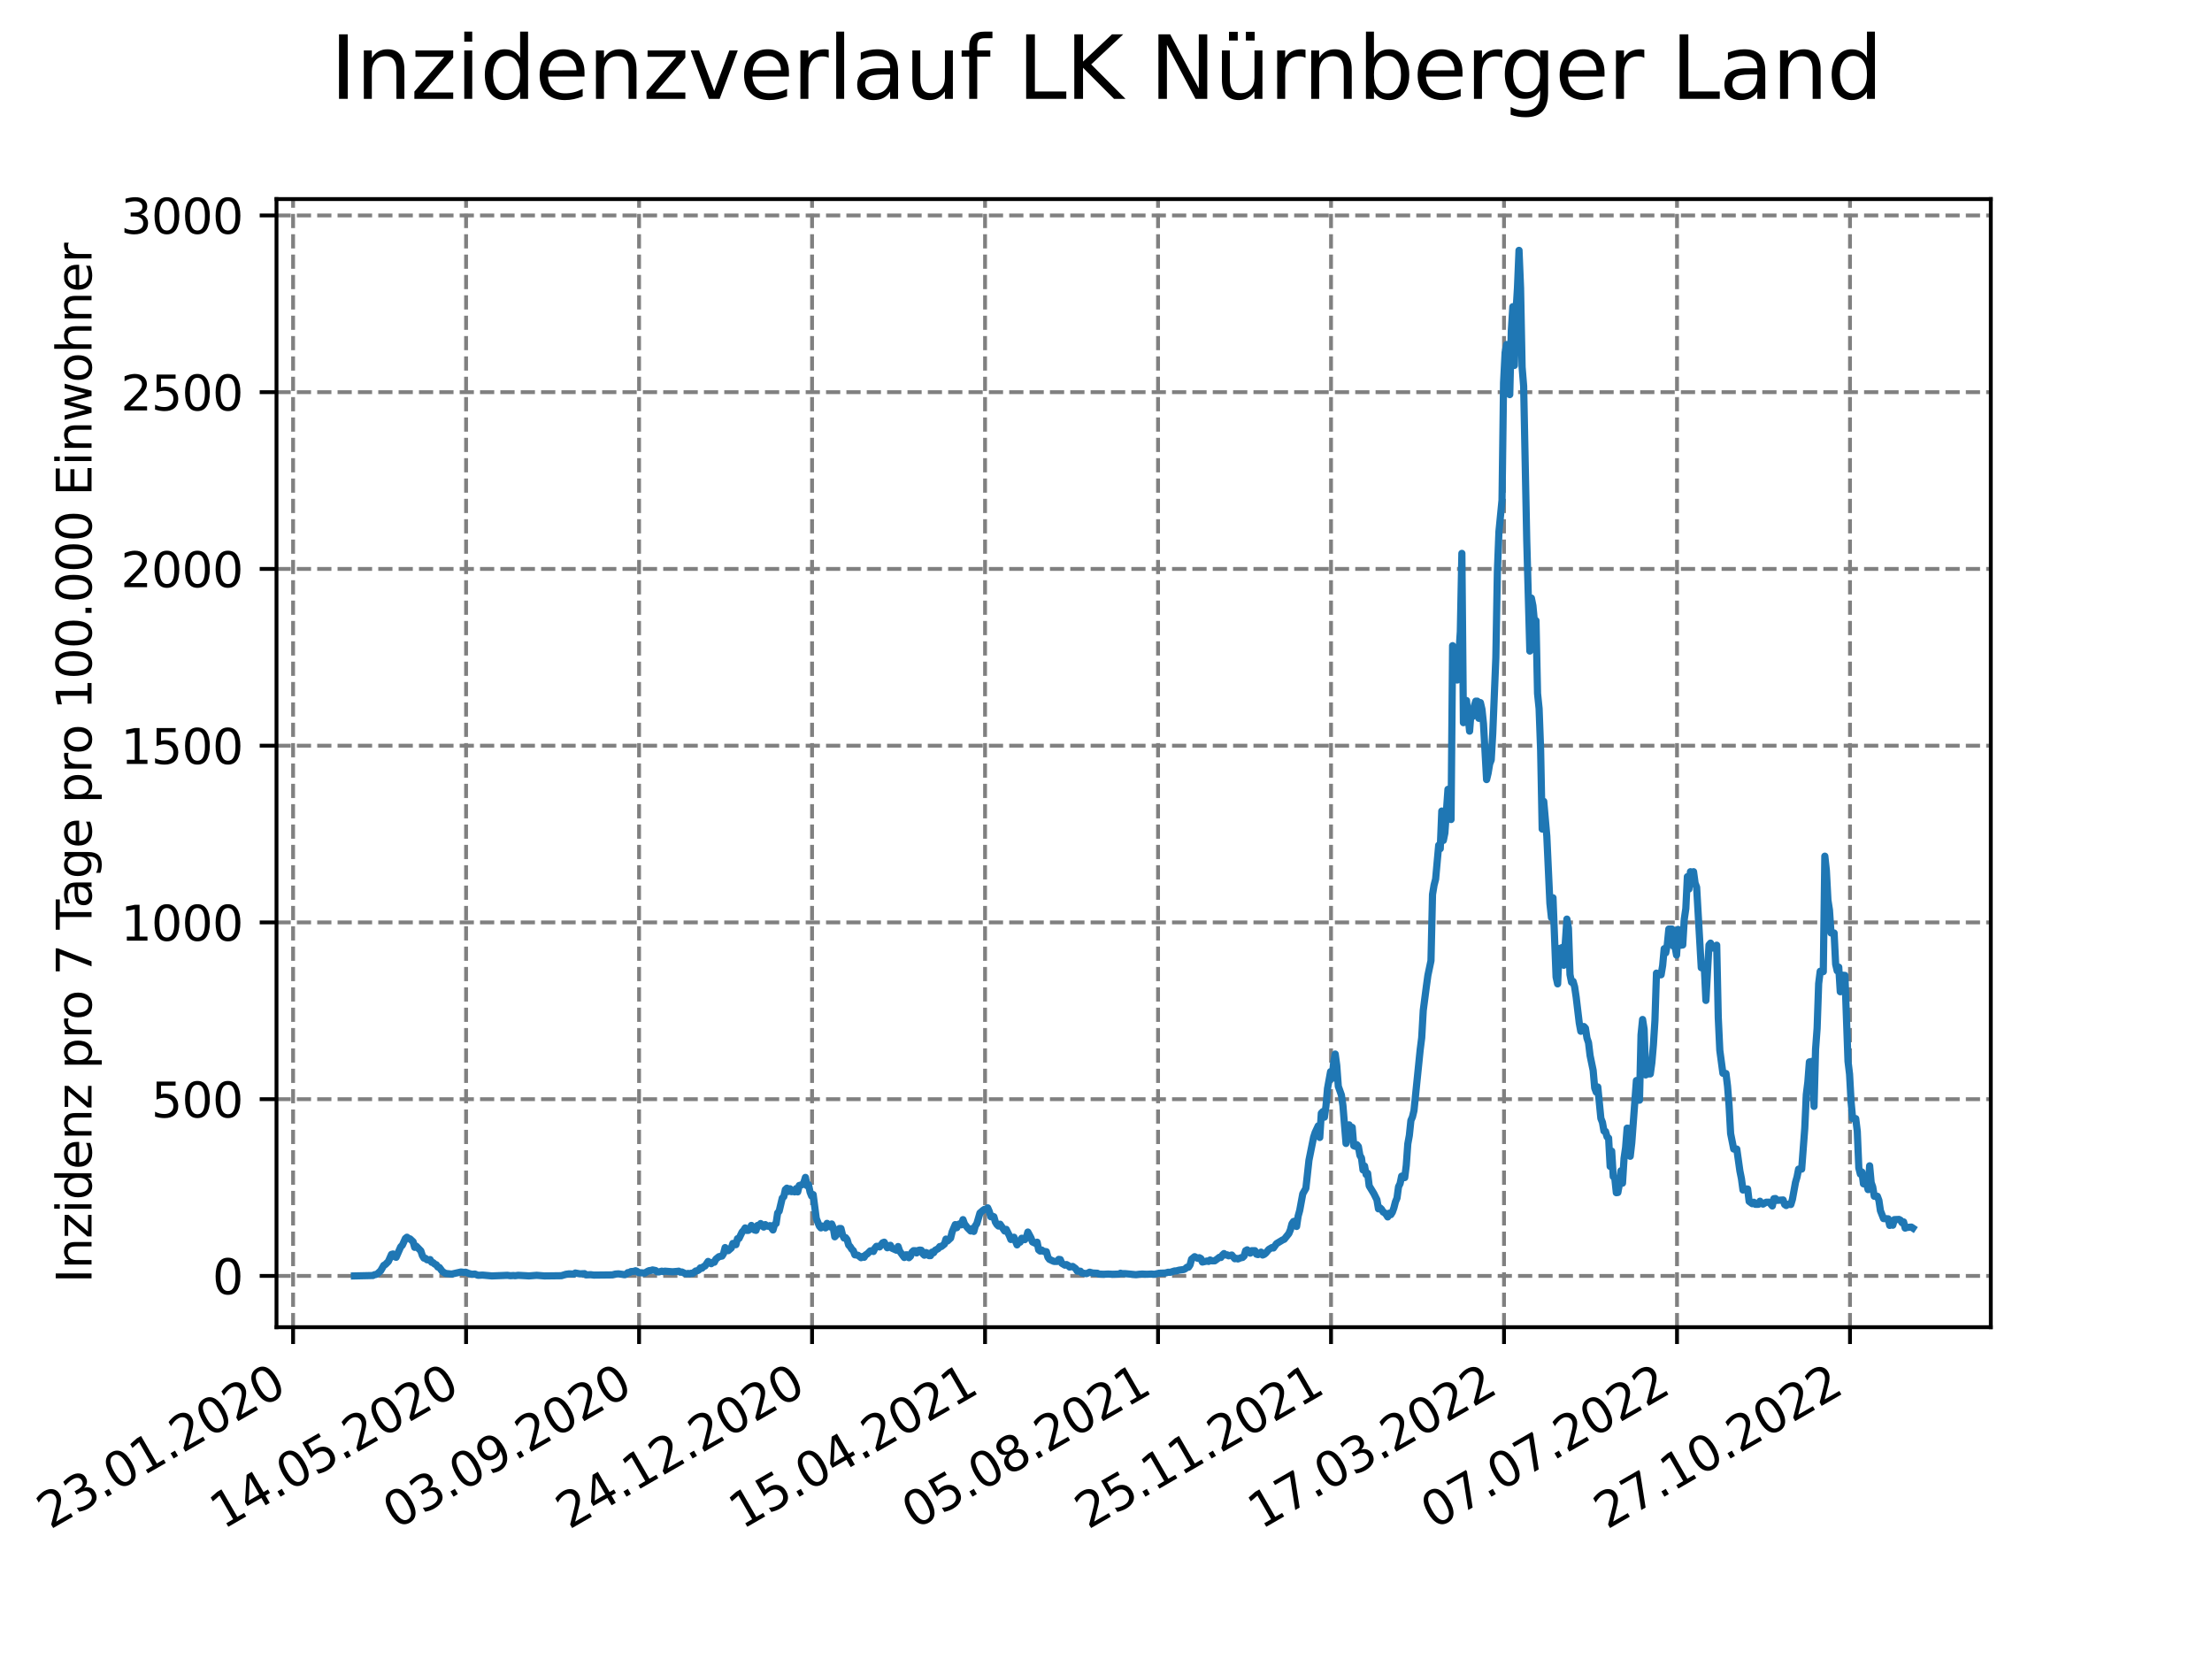 <?xml version="1.0" encoding="utf-8" standalone="no"?>
<!DOCTYPE svg PUBLIC "-//W3C//DTD SVG 1.1//EN"
  "http://www.w3.org/Graphics/SVG/1.1/DTD/svg11.dtd">
<svg xmlns:xlink="http://www.w3.org/1999/xlink" width="460.8pt" height="345.6pt" viewBox="0 0 460.8 345.6" xmlns="http://www.w3.org/2000/svg" version="1.1">
 <defs>
  <style type="text/css">*{stroke-linejoin: round; stroke-linecap: butt}</style>
 </defs>
 <g id="figure_1">
  <g id="patch_1">
   <path d="M 0 345.6 
L 460.8 345.6 
L 460.8 0 
L 0 0 
z
" style="fill: #ffffff"/>
  </g>
  <g id="axes_1">
   <g id="patch_2">
    <path d="M 57.6 276.48 
L 414.72 276.48 
L 414.72 41.472 
L 57.6 41.472 
z
" style="fill: #ffffff"/>
   </g>
   <g id="matplotlib.axis_1">
    <g id="xtick_1">
     <g id="line2d_1">
      <path d="M 61.056 276.48 
L 61.056 41.472 
" clip-path="url(#p84b1d82aca)" style="fill: none; stroke-dasharray: 2.96,1.28; stroke-dashoffset: 0; stroke: #808080; stroke-width: 0.8"/>
     </g>
     <g id="line2d_2">
      <defs>
       <path id="m9a4656da54" d="M 0 0 
L 0 3.5 
" style="stroke: #000000; stroke-width: 0.8"/>
      </defs>
      <g>
       <use xlink:href="#m9a4656da54" x="61.056" y="276.48" style="stroke: #000000; stroke-width: 0.8"/>
      </g>
     </g>
     <g id="text_1">
      <!-- 23.01.2020 -->
      <g transform="translate(10.431 318.689) rotate(-30) scale(0.1 -0.1)">
       <defs>
        <path id="DejaVuSans-32" d="M 1228 531 
L 3431 531 
L 3431 0 
L 469 0 
L 469 531 
Q 828 903 1448 1529 
Q 2069 2156 2228 2338 
Q 2531 2678 2651 2914 
Q 2772 3150 2772 3378 
Q 2772 3750 2511 3984 
Q 2250 4219 1831 4219 
Q 1534 4219 1204 4116 
Q 875 4013 500 3803 
L 500 4441 
Q 881 4594 1212 4672 
Q 1544 4750 1819 4750 
Q 2544 4750 2975 4387 
Q 3406 4025 3406 3419 
Q 3406 3131 3298 2873 
Q 3191 2616 2906 2266 
Q 2828 2175 2409 1742 
Q 1991 1309 1228 531 
z
" transform="scale(0.016)"/>
        <path id="DejaVuSans-33" d="M 2597 2516 
Q 3050 2419 3304 2112 
Q 3559 1806 3559 1356 
Q 3559 666 3084 287 
Q 2609 -91 1734 -91 
Q 1441 -91 1130 -33 
Q 819 25 488 141 
L 488 750 
Q 750 597 1062 519 
Q 1375 441 1716 441 
Q 2309 441 2620 675 
Q 2931 909 2931 1356 
Q 2931 1769 2642 2001 
Q 2353 2234 1838 2234 
L 1294 2234 
L 1294 2753 
L 1863 2753 
Q 2328 2753 2575 2939 
Q 2822 3125 2822 3475 
Q 2822 3834 2567 4026 
Q 2313 4219 1838 4219 
Q 1578 4219 1281 4162 
Q 984 4106 628 3988 
L 628 4550 
Q 988 4650 1302 4700 
Q 1616 4750 1894 4750 
Q 2613 4750 3031 4423 
Q 3450 4097 3450 3541 
Q 3450 3153 3228 2886 
Q 3006 2619 2597 2516 
z
" transform="scale(0.016)"/>
        <path id="DejaVuSans-2e" d="M 684 794 
L 1344 794 
L 1344 0 
L 684 0 
L 684 794 
z
" transform="scale(0.016)"/>
        <path id="DejaVuSans-30" d="M 2034 4250 
Q 1547 4250 1301 3770 
Q 1056 3291 1056 2328 
Q 1056 1369 1301 889 
Q 1547 409 2034 409 
Q 2525 409 2770 889 
Q 3016 1369 3016 2328 
Q 3016 3291 2770 3770 
Q 2525 4250 2034 4250 
z
M 2034 4750 
Q 2819 4750 3233 4129 
Q 3647 3509 3647 2328 
Q 3647 1150 3233 529 
Q 2819 -91 2034 -91 
Q 1250 -91 836 529 
Q 422 1150 422 2328 
Q 422 3509 836 4129 
Q 1250 4750 2034 4750 
z
" transform="scale(0.016)"/>
        <path id="DejaVuSans-31" d="M 794 531 
L 1825 531 
L 1825 4091 
L 703 3866 
L 703 4441 
L 1819 4666 
L 2450 4666 
L 2450 531 
L 3481 531 
L 3481 0 
L 794 0 
L 794 531 
z
" transform="scale(0.016)"/>
       </defs>
       <use xlink:href="#DejaVuSans-32"/>
       <use xlink:href="#DejaVuSans-33" x="63.623"/>
       <use xlink:href="#DejaVuSans-2e" x="127.246"/>
       <use xlink:href="#DejaVuSans-30" x="159.033"/>
       <use xlink:href="#DejaVuSans-31" x="222.656"/>
       <use xlink:href="#DejaVuSans-2e" x="286.279"/>
       <use xlink:href="#DejaVuSans-32" x="318.066"/>
       <use xlink:href="#DejaVuSans-30" x="381.689"/>
       <use xlink:href="#DejaVuSans-32" x="445.312"/>
       <use xlink:href="#DejaVuSans-30" x="508.936"/>
      </g>
     </g>
    </g>
    <g id="xtick_2">
     <g id="line2d_3">
      <path d="M 97.093 276.48 
L 97.093 41.472 
" clip-path="url(#p84b1d82aca)" style="fill: none; stroke-dasharray: 2.96,1.28; stroke-dashoffset: 0; stroke: #808080; stroke-width: 0.8"/>
     </g>
     <g id="line2d_4">
      <g>
       <use xlink:href="#m9a4656da54" x="97.093" y="276.48" style="stroke: #000000; stroke-width: 0.8"/>
      </g>
     </g>
     <g id="text_2">
      <!-- 14.05.2020 -->
      <g transform="translate(46.468 318.689) rotate(-30) scale(0.1 -0.1)">
       <defs>
        <path id="DejaVuSans-34" d="M 2419 4116 
L 825 1625 
L 2419 1625 
L 2419 4116 
z
M 2253 4666 
L 3047 4666 
L 3047 1625 
L 3713 1625 
L 3713 1100 
L 3047 1100 
L 3047 0 
L 2419 0 
L 2419 1100 
L 313 1100 
L 313 1709 
L 2253 4666 
z
" transform="scale(0.016)"/>
        <path id="DejaVuSans-35" d="M 691 4666 
L 3169 4666 
L 3169 4134 
L 1269 4134 
L 1269 2991 
Q 1406 3038 1543 3061 
Q 1681 3084 1819 3084 
Q 2600 3084 3056 2656 
Q 3513 2228 3513 1497 
Q 3513 744 3044 326 
Q 2575 -91 1722 -91 
Q 1428 -91 1123 -41 
Q 819 9 494 109 
L 494 744 
Q 775 591 1075 516 
Q 1375 441 1709 441 
Q 2250 441 2565 725 
Q 2881 1009 2881 1497 
Q 2881 1984 2565 2268 
Q 2250 2553 1709 2553 
Q 1456 2553 1204 2497 
Q 953 2441 691 2322 
L 691 4666 
z
" transform="scale(0.016)"/>
       </defs>
       <use xlink:href="#DejaVuSans-31"/>
       <use xlink:href="#DejaVuSans-34" x="63.623"/>
       <use xlink:href="#DejaVuSans-2e" x="127.246"/>
       <use xlink:href="#DejaVuSans-30" x="159.033"/>
       <use xlink:href="#DejaVuSans-35" x="222.656"/>
       <use xlink:href="#DejaVuSans-2e" x="286.279"/>
       <use xlink:href="#DejaVuSans-32" x="318.066"/>
       <use xlink:href="#DejaVuSans-30" x="381.689"/>
       <use xlink:href="#DejaVuSans-32" x="445.312"/>
       <use xlink:href="#DejaVuSans-30" x="508.936"/>
      </g>
     </g>
    </g>
    <g id="xtick_3">
     <g id="line2d_5">
      <path d="M 133.13 276.48 
L 133.13 41.472 
" clip-path="url(#p84b1d82aca)" style="fill: none; stroke-dasharray: 2.96,1.28; stroke-dashoffset: 0; stroke: #808080; stroke-width: 0.8"/>
     </g>
     <g id="line2d_6">
      <g>
       <use xlink:href="#m9a4656da54" x="133.13" y="276.48" style="stroke: #000000; stroke-width: 0.8"/>
      </g>
     </g>
     <g id="text_3">
      <!-- 03.09.2020 -->
      <g transform="translate(82.505 318.689) rotate(-30) scale(0.1 -0.1)">
       <defs>
        <path id="DejaVuSans-39" d="M 703 97 
L 703 672 
Q 941 559 1184 500 
Q 1428 441 1663 441 
Q 2288 441 2617 861 
Q 2947 1281 2994 2138 
Q 2813 1869 2534 1725 
Q 2256 1581 1919 1581 
Q 1219 1581 811 2004 
Q 403 2428 403 3163 
Q 403 3881 828 4315 
Q 1253 4750 1959 4750 
Q 2769 4750 3195 4129 
Q 3622 3509 3622 2328 
Q 3622 1225 3098 567 
Q 2575 -91 1691 -91 
Q 1453 -91 1209 -44 
Q 966 3 703 97 
z
M 1959 2075 
Q 2384 2075 2632 2365 
Q 2881 2656 2881 3163 
Q 2881 3666 2632 3958 
Q 2384 4250 1959 4250 
Q 1534 4250 1286 3958 
Q 1038 3666 1038 3163 
Q 1038 2656 1286 2365 
Q 1534 2075 1959 2075 
z
" transform="scale(0.016)"/>
       </defs>
       <use xlink:href="#DejaVuSans-30"/>
       <use xlink:href="#DejaVuSans-33" x="63.623"/>
       <use xlink:href="#DejaVuSans-2e" x="127.246"/>
       <use xlink:href="#DejaVuSans-30" x="159.033"/>
       <use xlink:href="#DejaVuSans-39" x="222.656"/>
       <use xlink:href="#DejaVuSans-2e" x="286.279"/>
       <use xlink:href="#DejaVuSans-32" x="318.066"/>
       <use xlink:href="#DejaVuSans-30" x="381.689"/>
       <use xlink:href="#DejaVuSans-32" x="445.312"/>
       <use xlink:href="#DejaVuSans-30" x="508.936"/>
      </g>
     </g>
    </g>
    <g id="xtick_4">
     <g id="line2d_7">
      <path d="M 169.167 276.48 
L 169.167 41.472 
" clip-path="url(#p84b1d82aca)" style="fill: none; stroke-dasharray: 2.96,1.28; stroke-dashoffset: 0; stroke: #808080; stroke-width: 0.8"/>
     </g>
     <g id="line2d_8">
      <g>
       <use xlink:href="#m9a4656da54" x="169.167" y="276.48" style="stroke: #000000; stroke-width: 0.8"/>
      </g>
     </g>
     <g id="text_4">
      <!-- 24.12.2020 -->
      <g transform="translate(118.542 318.689) rotate(-30) scale(0.1 -0.1)">
       <use xlink:href="#DejaVuSans-32"/>
       <use xlink:href="#DejaVuSans-34" x="63.623"/>
       <use xlink:href="#DejaVuSans-2e" x="127.246"/>
       <use xlink:href="#DejaVuSans-31" x="159.033"/>
       <use xlink:href="#DejaVuSans-32" x="222.656"/>
       <use xlink:href="#DejaVuSans-2e" x="286.279"/>
       <use xlink:href="#DejaVuSans-32" x="318.066"/>
       <use xlink:href="#DejaVuSans-30" x="381.689"/>
       <use xlink:href="#DejaVuSans-32" x="445.312"/>
       <use xlink:href="#DejaVuSans-30" x="508.936"/>
      </g>
     </g>
    </g>
    <g id="xtick_5">
     <g id="line2d_9">
      <path d="M 205.204 276.48 
L 205.204 41.472 
" clip-path="url(#p84b1d82aca)" style="fill: none; stroke-dasharray: 2.96,1.28; stroke-dashoffset: 0; stroke: #808080; stroke-width: 0.8"/>
     </g>
     <g id="line2d_10">
      <g>
       <use xlink:href="#m9a4656da54" x="205.204" y="276.48" style="stroke: #000000; stroke-width: 0.8"/>
      </g>
     </g>
     <g id="text_5">
      <!-- 15.04.2021 -->
      <g transform="translate(154.579 318.689) rotate(-30) scale(0.1 -0.1)">
       <use xlink:href="#DejaVuSans-31"/>
       <use xlink:href="#DejaVuSans-35" x="63.623"/>
       <use xlink:href="#DejaVuSans-2e" x="127.246"/>
       <use xlink:href="#DejaVuSans-30" x="159.033"/>
       <use xlink:href="#DejaVuSans-34" x="222.656"/>
       <use xlink:href="#DejaVuSans-2e" x="286.279"/>
       <use xlink:href="#DejaVuSans-32" x="318.066"/>
       <use xlink:href="#DejaVuSans-30" x="381.689"/>
       <use xlink:href="#DejaVuSans-32" x="445.312"/>
       <use xlink:href="#DejaVuSans-31" x="508.936"/>
      </g>
     </g>
    </g>
    <g id="xtick_6">
     <g id="line2d_11">
      <path d="M 241.241 276.48 
L 241.241 41.472 
" clip-path="url(#p84b1d82aca)" style="fill: none; stroke-dasharray: 2.96,1.28; stroke-dashoffset: 0; stroke: #808080; stroke-width: 0.8"/>
     </g>
     <g id="line2d_12">
      <g>
       <use xlink:href="#m9a4656da54" x="241.241" y="276.48" style="stroke: #000000; stroke-width: 0.8"/>
      </g>
     </g>
     <g id="text_6">
      <!-- 05.08.2021 -->
      <g transform="translate(190.616 318.689) rotate(-30) scale(0.1 -0.1)">
       <defs>
        <path id="DejaVuSans-38" d="M 2034 2216 
Q 1584 2216 1326 1975 
Q 1069 1734 1069 1313 
Q 1069 891 1326 650 
Q 1584 409 2034 409 
Q 2484 409 2743 651 
Q 3003 894 3003 1313 
Q 3003 1734 2745 1975 
Q 2488 2216 2034 2216 
z
M 1403 2484 
Q 997 2584 770 2862 
Q 544 3141 544 3541 
Q 544 4100 942 4425 
Q 1341 4750 2034 4750 
Q 2731 4750 3128 4425 
Q 3525 4100 3525 3541 
Q 3525 3141 3298 2862 
Q 3072 2584 2669 2484 
Q 3125 2378 3379 2068 
Q 3634 1759 3634 1313 
Q 3634 634 3220 271 
Q 2806 -91 2034 -91 
Q 1263 -91 848 271 
Q 434 634 434 1313 
Q 434 1759 690 2068 
Q 947 2378 1403 2484 
z
M 1172 3481 
Q 1172 3119 1398 2916 
Q 1625 2713 2034 2713 
Q 2441 2713 2670 2916 
Q 2900 3119 2900 3481 
Q 2900 3844 2670 4047 
Q 2441 4250 2034 4250 
Q 1625 4250 1398 4047 
Q 1172 3844 1172 3481 
z
" transform="scale(0.016)"/>
       </defs>
       <use xlink:href="#DejaVuSans-30"/>
       <use xlink:href="#DejaVuSans-35" x="63.623"/>
       <use xlink:href="#DejaVuSans-2e" x="127.246"/>
       <use xlink:href="#DejaVuSans-30" x="159.033"/>
       <use xlink:href="#DejaVuSans-38" x="222.656"/>
       <use xlink:href="#DejaVuSans-2e" x="286.279"/>
       <use xlink:href="#DejaVuSans-32" x="318.066"/>
       <use xlink:href="#DejaVuSans-30" x="381.689"/>
       <use xlink:href="#DejaVuSans-32" x="445.312"/>
       <use xlink:href="#DejaVuSans-31" x="508.936"/>
      </g>
     </g>
    </g>
    <g id="xtick_7">
     <g id="line2d_13">
      <path d="M 277.278 276.48 
L 277.278 41.472 
" clip-path="url(#p84b1d82aca)" style="fill: none; stroke-dasharray: 2.96,1.28; stroke-dashoffset: 0; stroke: #808080; stroke-width: 0.8"/>
     </g>
     <g id="line2d_14">
      <g>
       <use xlink:href="#m9a4656da54" x="277.278" y="276.48" style="stroke: #000000; stroke-width: 0.8"/>
      </g>
     </g>
     <g id="text_7">
      <!-- 25.11.2021 -->
      <g transform="translate(226.653 318.689) rotate(-30) scale(0.1 -0.1)">
       <use xlink:href="#DejaVuSans-32"/>
       <use xlink:href="#DejaVuSans-35" x="63.623"/>
       <use xlink:href="#DejaVuSans-2e" x="127.246"/>
       <use xlink:href="#DejaVuSans-31" x="159.033"/>
       <use xlink:href="#DejaVuSans-31" x="222.656"/>
       <use xlink:href="#DejaVuSans-2e" x="286.279"/>
       <use xlink:href="#DejaVuSans-32" x="318.066"/>
       <use xlink:href="#DejaVuSans-30" x="381.689"/>
       <use xlink:href="#DejaVuSans-32" x="445.312"/>
       <use xlink:href="#DejaVuSans-31" x="508.936"/>
      </g>
     </g>
    </g>
    <g id="xtick_8">
     <g id="line2d_15">
      <path d="M 313.315 276.48 
L 313.315 41.472 
" clip-path="url(#p84b1d82aca)" style="fill: none; stroke-dasharray: 2.96,1.28; stroke-dashoffset: 0; stroke: #808080; stroke-width: 0.8"/>
     </g>
     <g id="line2d_16">
      <g>
       <use xlink:href="#m9a4656da54" x="313.315" y="276.48" style="stroke: #000000; stroke-width: 0.8"/>
      </g>
     </g>
     <g id="text_8">
      <!-- 17.03.2022 -->
      <g transform="translate(262.69 318.689) rotate(-30) scale(0.1 -0.1)">
       <defs>
        <path id="DejaVuSans-37" d="M 525 4666 
L 3525 4666 
L 3525 4397 
L 1831 0 
L 1172 0 
L 2766 4134 
L 525 4134 
L 525 4666 
z
" transform="scale(0.016)"/>
       </defs>
       <use xlink:href="#DejaVuSans-31"/>
       <use xlink:href="#DejaVuSans-37" x="63.623"/>
       <use xlink:href="#DejaVuSans-2e" x="127.246"/>
       <use xlink:href="#DejaVuSans-30" x="159.033"/>
       <use xlink:href="#DejaVuSans-33" x="222.656"/>
       <use xlink:href="#DejaVuSans-2e" x="286.279"/>
       <use xlink:href="#DejaVuSans-32" x="318.066"/>
       <use xlink:href="#DejaVuSans-30" x="381.689"/>
       <use xlink:href="#DejaVuSans-32" x="445.312"/>
       <use xlink:href="#DejaVuSans-32" x="508.936"/>
      </g>
     </g>
    </g>
    <g id="xtick_9">
     <g id="line2d_17">
      <path d="M 349.352 276.48 
L 349.352 41.472 
" clip-path="url(#p84b1d82aca)" style="fill: none; stroke-dasharray: 2.96,1.28; stroke-dashoffset: 0; stroke: #808080; stroke-width: 0.8"/>
     </g>
     <g id="line2d_18">
      <g>
       <use xlink:href="#m9a4656da54" x="349.352" y="276.48" style="stroke: #000000; stroke-width: 0.8"/>
      </g>
     </g>
     <g id="text_9">
      <!-- 07.07.2022 -->
      <g transform="translate(298.727 318.689) rotate(-30) scale(0.1 -0.1)">
       <use xlink:href="#DejaVuSans-30"/>
       <use xlink:href="#DejaVuSans-37" x="63.623"/>
       <use xlink:href="#DejaVuSans-2e" x="127.246"/>
       <use xlink:href="#DejaVuSans-30" x="159.033"/>
       <use xlink:href="#DejaVuSans-37" x="222.656"/>
       <use xlink:href="#DejaVuSans-2e" x="286.279"/>
       <use xlink:href="#DejaVuSans-32" x="318.066"/>
       <use xlink:href="#DejaVuSans-30" x="381.689"/>
       <use xlink:href="#DejaVuSans-32" x="445.312"/>
       <use xlink:href="#DejaVuSans-32" x="508.936"/>
      </g>
     </g>
    </g>
    <g id="xtick_10">
     <g id="line2d_19">
      <path d="M 385.389 276.48 
L 385.389 41.472 
" clip-path="url(#p84b1d82aca)" style="fill: none; stroke-dasharray: 2.96,1.28; stroke-dashoffset: 0; stroke: #808080; stroke-width: 0.8"/>
     </g>
     <g id="line2d_20">
      <g>
       <use xlink:href="#m9a4656da54" x="385.389" y="276.48" style="stroke: #000000; stroke-width: 0.8"/>
      </g>
     </g>
     <g id="text_10">
      <!-- 27.10.2022 -->
      <g transform="translate(334.764 318.689) rotate(-30) scale(0.1 -0.1)">
       <use xlink:href="#DejaVuSans-32"/>
       <use xlink:href="#DejaVuSans-37" x="63.623"/>
       <use xlink:href="#DejaVuSans-2e" x="127.246"/>
       <use xlink:href="#DejaVuSans-31" x="159.033"/>
       <use xlink:href="#DejaVuSans-30" x="222.656"/>
       <use xlink:href="#DejaVuSans-2e" x="286.279"/>
       <use xlink:href="#DejaVuSans-32" x="318.066"/>
       <use xlink:href="#DejaVuSans-30" x="381.689"/>
       <use xlink:href="#DejaVuSans-32" x="445.312"/>
       <use xlink:href="#DejaVuSans-32" x="508.936"/>
      </g>
     </g>
    </g>
   </g>
   <g id="matplotlib.axis_2">
    <g id="ytick_1">
     <g id="line2d_21">
      <path d="M 57.6 265.798 
L 414.72 265.798 
" clip-path="url(#p84b1d82aca)" style="fill: none; stroke-dasharray: 2.96,1.28; stroke-dashoffset: 0; stroke: #808080; stroke-width: 0.8"/>
     </g>
     <g id="line2d_22">
      <defs>
       <path id="m335a87122b" d="M 0 0 
L -3.5 0 
" style="stroke: #000000; stroke-width: 0.8"/>
      </defs>
      <g>
       <use xlink:href="#m335a87122b" x="57.6" y="265.798" style="stroke: #000000; stroke-width: 0.8"/>
      </g>
     </g>
     <g id="text_11">
      <!-- 0 -->
      <g transform="translate(44.237 269.597) scale(0.1 -0.1)">
       <use xlink:href="#DejaVuSans-30"/>
      </g>
     </g>
    </g>
    <g id="ytick_2">
     <g id="line2d_23">
      <path d="M 57.6 228.978 
L 414.72 228.978 
" clip-path="url(#p84b1d82aca)" style="fill: none; stroke-dasharray: 2.96,1.28; stroke-dashoffset: 0; stroke: #808080; stroke-width: 0.8"/>
     </g>
     <g id="line2d_24">
      <g>
       <use xlink:href="#m335a87122b" x="57.6" y="228.978" style="stroke: #000000; stroke-width: 0.8"/>
      </g>
     </g>
     <g id="text_12">
      <!-- 500 -->
      <g transform="translate(31.512 232.777) scale(0.1 -0.1)">
       <use xlink:href="#DejaVuSans-35"/>
       <use xlink:href="#DejaVuSans-30" x="63.623"/>
       <use xlink:href="#DejaVuSans-30" x="127.246"/>
      </g>
     </g>
    </g>
    <g id="ytick_3">
     <g id="line2d_25">
      <path d="M 57.6 192.158 
L 414.72 192.158 
" clip-path="url(#p84b1d82aca)" style="fill: none; stroke-dasharray: 2.96,1.28; stroke-dashoffset: 0; stroke: #808080; stroke-width: 0.8"/>
     </g>
     <g id="line2d_26">
      <g>
       <use xlink:href="#m335a87122b" x="57.6" y="192.158" style="stroke: #000000; stroke-width: 0.8"/>
      </g>
     </g>
     <g id="text_13">
      <!-- 1000 -->
      <g transform="translate(25.15 195.957) scale(0.1 -0.1)">
       <use xlink:href="#DejaVuSans-31"/>
       <use xlink:href="#DejaVuSans-30" x="63.623"/>
       <use xlink:href="#DejaVuSans-30" x="127.246"/>
       <use xlink:href="#DejaVuSans-30" x="190.869"/>
      </g>
     </g>
    </g>
    <g id="ytick_4">
     <g id="line2d_27">
      <path d="M 57.6 155.338 
L 414.72 155.338 
" clip-path="url(#p84b1d82aca)" style="fill: none; stroke-dasharray: 2.96,1.28; stroke-dashoffset: 0; stroke: #808080; stroke-width: 0.8"/>
     </g>
     <g id="line2d_28">
      <g>
       <use xlink:href="#m335a87122b" x="57.6" y="155.338" style="stroke: #000000; stroke-width: 0.8"/>
      </g>
     </g>
     <g id="text_14">
      <!-- 1500 -->
      <g transform="translate(25.15 159.137) scale(0.1 -0.1)">
       <use xlink:href="#DejaVuSans-31"/>
       <use xlink:href="#DejaVuSans-35" x="63.623"/>
       <use xlink:href="#DejaVuSans-30" x="127.246"/>
       <use xlink:href="#DejaVuSans-30" x="190.869"/>
      </g>
     </g>
    </g>
    <g id="ytick_5">
     <g id="line2d_29">
      <path d="M 57.6 118.518 
L 414.72 118.518 
" clip-path="url(#p84b1d82aca)" style="fill: none; stroke-dasharray: 2.96,1.28; stroke-dashoffset: 0; stroke: #808080; stroke-width: 0.8"/>
     </g>
     <g id="line2d_30">
      <g>
       <use xlink:href="#m335a87122b" x="57.6" y="118.518" style="stroke: #000000; stroke-width: 0.8"/>
      </g>
     </g>
     <g id="text_15">
      <!-- 2000 -->
      <g transform="translate(25.15 122.317) scale(0.1 -0.1)">
       <use xlink:href="#DejaVuSans-32"/>
       <use xlink:href="#DejaVuSans-30" x="63.623"/>
       <use xlink:href="#DejaVuSans-30" x="127.246"/>
       <use xlink:href="#DejaVuSans-30" x="190.869"/>
      </g>
     </g>
    </g>
    <g id="ytick_6">
     <g id="line2d_31">
      <path d="M 57.6 81.698 
L 414.72 81.698 
" clip-path="url(#p84b1d82aca)" style="fill: none; stroke-dasharray: 2.96,1.28; stroke-dashoffset: 0; stroke: #808080; stroke-width: 0.8"/>
     </g>
     <g id="line2d_32">
      <g>
       <use xlink:href="#m335a87122b" x="57.6" y="81.698" style="stroke: #000000; stroke-width: 0.8"/>
      </g>
     </g>
     <g id="text_16">
      <!-- 2500 -->
      <g transform="translate(25.15 85.497) scale(0.1 -0.1)">
       <use xlink:href="#DejaVuSans-32"/>
       <use xlink:href="#DejaVuSans-35" x="63.623"/>
       <use xlink:href="#DejaVuSans-30" x="127.246"/>
       <use xlink:href="#DejaVuSans-30" x="190.869"/>
      </g>
     </g>
    </g>
    <g id="ytick_7">
     <g id="line2d_33">
      <path d="M 57.6 44.878 
L 414.72 44.878 
" clip-path="url(#p84b1d82aca)" style="fill: none; stroke-dasharray: 2.96,1.28; stroke-dashoffset: 0; stroke: #808080; stroke-width: 0.8"/>
     </g>
     <g id="line2d_34">
      <g>
       <use xlink:href="#m335a87122b" x="57.6" y="44.878" style="stroke: #000000; stroke-width: 0.8"/>
      </g>
     </g>
     <g id="text_17">
      <!-- 3000 -->
      <g transform="translate(25.15 48.677) scale(0.1 -0.1)">
       <use xlink:href="#DejaVuSans-33"/>
       <use xlink:href="#DejaVuSans-30" x="63.623"/>
       <use xlink:href="#DejaVuSans-30" x="127.246"/>
       <use xlink:href="#DejaVuSans-30" x="190.869"/>
      </g>
     </g>
    </g>
    <g id="text_18">
     <!-- Inzidenz pro 7 Tage pro 100.000 Einwohner -->
     <g transform="translate(19.07 267.301) rotate(-90) scale(0.1 -0.1)">
      <defs>
       <path id="DejaVuSans-49" d="M 628 4666 
L 1259 4666 
L 1259 0 
L 628 0 
L 628 4666 
z
" transform="scale(0.016)"/>
       <path id="DejaVuSans-6e" d="M 3513 2113 
L 3513 0 
L 2938 0 
L 2938 2094 
Q 2938 2591 2744 2837 
Q 2550 3084 2163 3084 
Q 1697 3084 1428 2787 
Q 1159 2491 1159 1978 
L 1159 0 
L 581 0 
L 581 3500 
L 1159 3500 
L 1159 2956 
Q 1366 3272 1645 3428 
Q 1925 3584 2291 3584 
Q 2894 3584 3203 3211 
Q 3513 2838 3513 2113 
z
" transform="scale(0.016)"/>
       <path id="DejaVuSans-7a" d="M 353 3500 
L 3084 3500 
L 3084 2975 
L 922 459 
L 3084 459 
L 3084 0 
L 275 0 
L 275 525 
L 2438 3041 
L 353 3041 
L 353 3500 
z
" transform="scale(0.016)"/>
       <path id="DejaVuSans-69" d="M 603 3500 
L 1178 3500 
L 1178 0 
L 603 0 
L 603 3500 
z
M 603 4863 
L 1178 4863 
L 1178 4134 
L 603 4134 
L 603 4863 
z
" transform="scale(0.016)"/>
       <path id="DejaVuSans-64" d="M 2906 2969 
L 2906 4863 
L 3481 4863 
L 3481 0 
L 2906 0 
L 2906 525 
Q 2725 213 2448 61 
Q 2172 -91 1784 -91 
Q 1150 -91 751 415 
Q 353 922 353 1747 
Q 353 2572 751 3078 
Q 1150 3584 1784 3584 
Q 2172 3584 2448 3432 
Q 2725 3281 2906 2969 
z
M 947 1747 
Q 947 1113 1208 752 
Q 1469 391 1925 391 
Q 2381 391 2643 752 
Q 2906 1113 2906 1747 
Q 2906 2381 2643 2742 
Q 2381 3103 1925 3103 
Q 1469 3103 1208 2742 
Q 947 2381 947 1747 
z
" transform="scale(0.016)"/>
       <path id="DejaVuSans-65" d="M 3597 1894 
L 3597 1613 
L 953 1613 
Q 991 1019 1311 708 
Q 1631 397 2203 397 
Q 2534 397 2845 478 
Q 3156 559 3463 722 
L 3463 178 
Q 3153 47 2828 -22 
Q 2503 -91 2169 -91 
Q 1331 -91 842 396 
Q 353 884 353 1716 
Q 353 2575 817 3079 
Q 1281 3584 2069 3584 
Q 2775 3584 3186 3129 
Q 3597 2675 3597 1894 
z
M 3022 2063 
Q 3016 2534 2758 2815 
Q 2500 3097 2075 3097 
Q 1594 3097 1305 2825 
Q 1016 2553 972 2059 
L 3022 2063 
z
" transform="scale(0.016)"/>
       <path id="DejaVuSans-20" transform="scale(0.016)"/>
       <path id="DejaVuSans-70" d="M 1159 525 
L 1159 -1331 
L 581 -1331 
L 581 3500 
L 1159 3500 
L 1159 2969 
Q 1341 3281 1617 3432 
Q 1894 3584 2278 3584 
Q 2916 3584 3314 3078 
Q 3713 2572 3713 1747 
Q 3713 922 3314 415 
Q 2916 -91 2278 -91 
Q 1894 -91 1617 61 
Q 1341 213 1159 525 
z
M 3116 1747 
Q 3116 2381 2855 2742 
Q 2594 3103 2138 3103 
Q 1681 3103 1420 2742 
Q 1159 2381 1159 1747 
Q 1159 1113 1420 752 
Q 1681 391 2138 391 
Q 2594 391 2855 752 
Q 3116 1113 3116 1747 
z
" transform="scale(0.016)"/>
       <path id="DejaVuSans-72" d="M 2631 2963 
Q 2534 3019 2420 3045 
Q 2306 3072 2169 3072 
Q 1681 3072 1420 2755 
Q 1159 2438 1159 1844 
L 1159 0 
L 581 0 
L 581 3500 
L 1159 3500 
L 1159 2956 
Q 1341 3275 1631 3429 
Q 1922 3584 2338 3584 
Q 2397 3584 2469 3576 
Q 2541 3569 2628 3553 
L 2631 2963 
z
" transform="scale(0.016)"/>
       <path id="DejaVuSans-6f" d="M 1959 3097 
Q 1497 3097 1228 2736 
Q 959 2375 959 1747 
Q 959 1119 1226 758 
Q 1494 397 1959 397 
Q 2419 397 2687 759 
Q 2956 1122 2956 1747 
Q 2956 2369 2687 2733 
Q 2419 3097 1959 3097 
z
M 1959 3584 
Q 2709 3584 3137 3096 
Q 3566 2609 3566 1747 
Q 3566 888 3137 398 
Q 2709 -91 1959 -91 
Q 1206 -91 779 398 
Q 353 888 353 1747 
Q 353 2609 779 3096 
Q 1206 3584 1959 3584 
z
" transform="scale(0.016)"/>
       <path id="DejaVuSans-54" d="M -19 4666 
L 3928 4666 
L 3928 4134 
L 2272 4134 
L 2272 0 
L 1638 0 
L 1638 4134 
L -19 4134 
L -19 4666 
z
" transform="scale(0.016)"/>
       <path id="DejaVuSans-61" d="M 2194 1759 
Q 1497 1759 1228 1600 
Q 959 1441 959 1056 
Q 959 750 1161 570 
Q 1363 391 1709 391 
Q 2188 391 2477 730 
Q 2766 1069 2766 1631 
L 2766 1759 
L 2194 1759 
z
M 3341 1997 
L 3341 0 
L 2766 0 
L 2766 531 
Q 2569 213 2275 61 
Q 1981 -91 1556 -91 
Q 1019 -91 701 211 
Q 384 513 384 1019 
Q 384 1609 779 1909 
Q 1175 2209 1959 2209 
L 2766 2209 
L 2766 2266 
Q 2766 2663 2505 2880 
Q 2244 3097 1772 3097 
Q 1472 3097 1187 3025 
Q 903 2953 641 2809 
L 641 3341 
Q 956 3463 1253 3523 
Q 1550 3584 1831 3584 
Q 2591 3584 2966 3190 
Q 3341 2797 3341 1997 
z
" transform="scale(0.016)"/>
       <path id="DejaVuSans-67" d="M 2906 1791 
Q 2906 2416 2648 2759 
Q 2391 3103 1925 3103 
Q 1463 3103 1205 2759 
Q 947 2416 947 1791 
Q 947 1169 1205 825 
Q 1463 481 1925 481 
Q 2391 481 2648 825 
Q 2906 1169 2906 1791 
z
M 3481 434 
Q 3481 -459 3084 -895 
Q 2688 -1331 1869 -1331 
Q 1566 -1331 1297 -1286 
Q 1028 -1241 775 -1147 
L 775 -588 
Q 1028 -725 1275 -790 
Q 1522 -856 1778 -856 
Q 2344 -856 2625 -561 
Q 2906 -266 2906 331 
L 2906 616 
Q 2728 306 2450 153 
Q 2172 0 1784 0 
Q 1141 0 747 490 
Q 353 981 353 1791 
Q 353 2603 747 3093 
Q 1141 3584 1784 3584 
Q 2172 3584 2450 3431 
Q 2728 3278 2906 2969 
L 2906 3500 
L 3481 3500 
L 3481 434 
z
" transform="scale(0.016)"/>
       <path id="DejaVuSans-45" d="M 628 4666 
L 3578 4666 
L 3578 4134 
L 1259 4134 
L 1259 2753 
L 3481 2753 
L 3481 2222 
L 1259 2222 
L 1259 531 
L 3634 531 
L 3634 0 
L 628 0 
L 628 4666 
z
" transform="scale(0.016)"/>
       <path id="DejaVuSans-77" d="M 269 3500 
L 844 3500 
L 1563 769 
L 2278 3500 
L 2956 3500 
L 3675 769 
L 4391 3500 
L 4966 3500 
L 4050 0 
L 3372 0 
L 2619 2869 
L 1863 0 
L 1184 0 
L 269 3500 
z
" transform="scale(0.016)"/>
       <path id="DejaVuSans-68" d="M 3513 2113 
L 3513 0 
L 2938 0 
L 2938 2094 
Q 2938 2591 2744 2837 
Q 2550 3084 2163 3084 
Q 1697 3084 1428 2787 
Q 1159 2491 1159 1978 
L 1159 0 
L 581 0 
L 581 4863 
L 1159 4863 
L 1159 2956 
Q 1366 3272 1645 3428 
Q 1925 3584 2291 3584 
Q 2894 3584 3203 3211 
Q 3513 2838 3513 2113 
z
" transform="scale(0.016)"/>
      </defs>
      <use xlink:href="#DejaVuSans-49"/>
      <use xlink:href="#DejaVuSans-6e" x="29.492"/>
      <use xlink:href="#DejaVuSans-7a" x="92.871"/>
      <use xlink:href="#DejaVuSans-69" x="145.361"/>
      <use xlink:href="#DejaVuSans-64" x="173.145"/>
      <use xlink:href="#DejaVuSans-65" x="236.621"/>
      <use xlink:href="#DejaVuSans-6e" x="298.145"/>
      <use xlink:href="#DejaVuSans-7a" x="361.523"/>
      <use xlink:href="#DejaVuSans-20" x="414.014"/>
      <use xlink:href="#DejaVuSans-70" x="445.801"/>
      <use xlink:href="#DejaVuSans-72" x="509.277"/>
      <use xlink:href="#DejaVuSans-6f" x="548.141"/>
      <use xlink:href="#DejaVuSans-20" x="609.322"/>
      <use xlink:href="#DejaVuSans-37" x="641.109"/>
      <use xlink:href="#DejaVuSans-20" x="704.732"/>
      <use xlink:href="#DejaVuSans-54" x="736.52"/>
      <use xlink:href="#DejaVuSans-61" x="781.104"/>
      <use xlink:href="#DejaVuSans-67" x="842.383"/>
      <use xlink:href="#DejaVuSans-65" x="905.859"/>
      <use xlink:href="#DejaVuSans-20" x="967.383"/>
      <use xlink:href="#DejaVuSans-70" x="999.17"/>
      <use xlink:href="#DejaVuSans-72" x="1062.646"/>
      <use xlink:href="#DejaVuSans-6f" x="1101.51"/>
      <use xlink:href="#DejaVuSans-20" x="1162.691"/>
      <use xlink:href="#DejaVuSans-31" x="1194.479"/>
      <use xlink:href="#DejaVuSans-30" x="1258.102"/>
      <use xlink:href="#DejaVuSans-30" x="1321.725"/>
      <use xlink:href="#DejaVuSans-2e" x="1385.348"/>
      <use xlink:href="#DejaVuSans-30" x="1417.135"/>
      <use xlink:href="#DejaVuSans-30" x="1480.758"/>
      <use xlink:href="#DejaVuSans-30" x="1544.381"/>
      <use xlink:href="#DejaVuSans-20" x="1608.004"/>
      <use xlink:href="#DejaVuSans-45" x="1639.791"/>
      <use xlink:href="#DejaVuSans-69" x="1702.975"/>
      <use xlink:href="#DejaVuSans-6e" x="1730.758"/>
      <use xlink:href="#DejaVuSans-77" x="1794.137"/>
      <use xlink:href="#DejaVuSans-6f" x="1875.924"/>
      <use xlink:href="#DejaVuSans-68" x="1937.105"/>
      <use xlink:href="#DejaVuSans-6e" x="2000.484"/>
      <use xlink:href="#DejaVuSans-65" x="2063.863"/>
      <use xlink:href="#DejaVuSans-72" x="2125.387"/>
     </g>
    </g>
   </g>
   <g id="line2d_35">
    <path d="M 73.833 265.798 
L 77.694 265.712 
L 78.016 265.539 
L 78.337 265.496 
L 78.659 265.324 
L 79.303 264.72 
L 79.946 263.599 
L 80.268 263.426 
L 80.911 262.78 
L 81.555 261.314 
L 81.877 261.227 
L 82.198 261.788 
L 82.52 261.917 
L 83.485 259.718 
L 83.807 259.417 
L 84.451 257.994 
L 84.773 257.735 
L 85.094 257.994 
L 85.416 258.08 
L 86.06 258.684 
L 86.381 259.848 
L 86.703 259.589 
L 87.668 260.581 
L 87.99 261.572 
L 88.312 262.09 
L 88.634 262.133 
L 88.955 262.435 
L 89.277 262.478 
L 89.599 262.392 
L 89.921 262.952 
L 90.242 263.038 
L 90.564 263.34 
L 90.886 263.47 
L 91.208 263.944 
L 91.529 264.03 
L 92.173 264.892 
L 92.816 265.28 
L 94.104 265.41 
L 96.034 264.979 
L 96.678 265.065 
L 96.999 265.022 
L 97.643 265.28 
L 98.286 265.453 
L 98.93 265.41 
L 99.573 265.668 
L 100.539 265.625 
L 102.469 265.798 
L 104.722 265.712 
L 105.687 265.668 
L 106.33 265.755 
L 106.974 265.712 
L 107.296 265.755 
L 107.939 265.668 
L 109.548 265.755 
L 110.191 265.798 
L 111.8 265.668 
L 113.409 265.798 
L 116.948 265.755 
L 117.914 265.453 
L 118.557 265.367 
L 119.522 265.41 
L 119.844 265.194 
L 120.809 265.367 
L 121.775 265.324 
L 122.097 265.582 
L 123.062 265.539 
L 123.705 265.625 
L 127.566 265.582 
L 128.21 265.41 
L 128.853 265.367 
L 130.141 265.539 
L 130.462 265.41 
L 130.784 265.108 
L 131.106 265.108 
L 131.428 264.892 
L 132.071 264.849 
L 132.393 264.72 
L 132.715 264.849 
L 133.036 265.108 
L 134.323 265.194 
L 134.967 264.806 
L 135.289 264.677 
L 135.61 264.677 
L 135.932 264.547 
L 136.576 264.677 
L 136.897 264.935 
L 137.219 264.979 
L 137.863 264.806 
L 138.184 264.892 
L 138.506 264.806 
L 140.115 264.935 
L 141.08 264.849 
L 141.402 264.806 
L 141.724 265.022 
L 142.046 264.979 
L 142.689 265.28 
L 143.011 265.367 
L 143.333 265.28 
L 143.654 265.367 
L 143.976 265.237 
L 144.298 265.28 
L 144.941 264.763 
L 145.263 264.72 
L 145.585 264.547 
L 145.907 264.116 
L 146.228 264.202 
L 146.55 263.858 
L 146.872 263.728 
L 147.515 262.78 
L 148.159 263.254 
L 148.481 262.952 
L 148.803 262.952 
L 149.124 262.305 
L 149.768 261.788 
L 150.411 261.659 
L 150.733 261.141 
L 151.055 259.891 
L 151.698 260.538 
L 152.342 259.977 
L 152.664 259.028 
L 153.307 259.287 
L 153.629 258.037 
L 153.951 257.994 
L 154.594 256.657 
L 154.916 256.312 
L 155.238 255.795 
L 155.559 256.312 
L 155.881 256.312 
L 156.203 256.097 
L 156.525 255.277 
L 157.168 256.226 
L 157.49 256.312 
L 157.812 255.277 
L 158.134 255.407 
L 158.455 254.889 
L 159.099 255.622 
L 159.421 255.105 
L 159.742 255.407 
L 160.064 255.45 
L 160.386 255.32 
L 161.029 256.226 
L 161.351 255.105 
L 161.673 254.889 
L 161.995 252.69 
L 162.316 252.302 
L 162.96 249.586 
L 163.282 249.284 
L 163.603 247.818 
L 163.925 247.516 
L 164.247 248.206 
L 164.569 247.646 
L 164.89 248.249 
L 165.212 248.163 
L 165.534 248.292 
L 165.856 247.603 
L 166.177 248.292 
L 166.499 246.956 
L 167.143 246.783 
L 167.465 246.309 
L 167.786 245.274 
L 168.108 246.999 
L 168.43 246.783 
L 168.752 248.336 
L 169.073 249.155 
L 169.395 248.853 
L 170.039 253.811 
L 170.682 255.407 
L 171.004 255.795 
L 171.326 255.407 
L 171.969 255.795 
L 172.291 254.846 
L 172.613 255.364 
L 172.934 255.579 
L 173.256 254.976 
L 173.578 255.752 
L 173.9 257.649 
L 174.221 257.304 
L 174.865 255.924 
L 175.187 255.924 
L 175.508 257.218 
L 175.83 257.907 
L 176.152 257.821 
L 176.474 258.252 
L 176.796 259.373 
L 177.117 259.718 
L 177.439 260.236 
L 177.761 260.538 
L 178.083 261.4 
L 178.726 261.486 
L 179.37 262.004 
L 179.691 261.745 
L 180.013 261.917 
L 180.335 261.4 
L 180.657 261.227 
L 181.3 260.581 
L 181.622 260.538 
L 181.944 260.71 
L 182.265 260.02 
L 182.587 259.632 
L 182.909 259.632 
L 183.231 259.761 
L 183.874 258.899 
L 184.196 258.77 
L 184.839 259.934 
L 185.483 259.417 
L 185.805 260.02 
L 186.77 260.451 
L 187.092 259.675 
L 187.414 260.624 
L 188.057 261.529 
L 188.379 261.96 
L 188.701 261.4 
L 189.022 261.4 
L 189.344 262.004 
L 189.666 261.702 
L 189.988 260.839 
L 190.309 260.538 
L 190.631 260.538 
L 190.953 261.012 
L 191.275 260.494 
L 191.596 260.408 
L 191.918 260.451 
L 192.24 261.184 
L 192.562 261.486 
L 192.883 260.926 
L 193.205 261.055 
L 193.527 261.572 
L 193.849 261.572 
L 194.17 260.839 
L 194.492 260.969 
L 194.814 260.451 
L 195.458 260.106 
L 195.779 259.675 
L 196.101 259.675 
L 196.745 259.158 
L 197.066 258.123 
L 197.388 258.511 
L 198.032 257.907 
L 198.353 256.614 
L 198.997 255.105 
L 199.319 255.752 
L 199.64 255.062 
L 199.962 254.932 
L 200.284 255.148 
L 200.606 254.07 
L 200.927 254.976 
L 201.571 255.795 
L 202.214 256.441 
L 202.536 255.924 
L 202.858 256.528 
L 203.18 255.364 
L 203.501 254.889 
L 204.145 252.69 
L 204.789 252.13 
L 205.11 251.914 
L 205.432 251.914 
L 205.754 251.612 
L 206.076 252.345 
L 206.397 253.466 
L 206.719 253.337 
L 207.041 253.466 
L 207.363 254.587 
L 207.684 255.105 
L 208.006 255.407 
L 208.328 255.019 
L 209.293 256.441 
L 209.615 256.097 
L 210.258 257.39 
L 210.58 258.209 
L 211.224 257.735 
L 211.867 259.33 
L 212.189 258.856 
L 212.511 258.77 
L 212.832 257.951 
L 213.154 257.994 
L 213.476 258.252 
L 213.798 257.821 
L 214.12 256.657 
L 214.763 257.864 
L 215.085 258.727 
L 215.728 259.028 
L 216.05 258.77 
L 216.372 260.365 
L 216.694 260.624 
L 217.015 260.408 
L 217.337 260.667 
L 217.981 260.753 
L 218.302 261.917 
L 218.624 262.348 
L 219.268 262.65 
L 219.589 262.78 
L 220.233 262.78 
L 220.555 262.348 
L 220.876 262.392 
L 221.198 263.168 
L 221.842 263.556 
L 222.163 263.426 
L 222.485 263.599 
L 222.807 263.944 
L 223.451 263.814 
L 224.094 264.289 
L 224.416 264.806 
L 225.059 264.806 
L 225.381 265.194 
L 226.346 265.324 
L 226.99 265.022 
L 227.633 265.194 
L 228.599 265.237 
L 228.92 265.41 
L 229.886 265.453 
L 230.851 265.41 
L 231.816 265.453 
L 233.103 265.41 
L 233.425 265.237 
L 233.747 265.324 
L 234.39 265.324 
L 236.643 265.539 
L 237.286 265.453 
L 237.93 265.41 
L 238.895 265.453 
L 239.86 265.41 
L 240.504 265.453 
L 241.469 265.237 
L 242.756 265.194 
L 243.4 265.022 
L 243.721 265.065 
L 244.687 264.763 
L 245.008 264.763 
L 245.652 264.591 
L 246.617 264.461 
L 246.939 264.289 
L 247.261 263.987 
L 247.582 263.987 
L 247.904 263.513 
L 248.226 262.305 
L 248.869 261.788 
L 249.513 262.133 
L 249.835 262.004 
L 250.157 262.176 
L 250.478 262.909 
L 251.444 262.693 
L 251.765 262.78 
L 252.087 262.478 
L 252.409 262.65 
L 253.052 262.65 
L 253.696 262.176 
L 254.018 261.917 
L 254.339 261.96 
L 254.661 261.443 
L 254.983 261.141 
L 255.305 261.443 
L 255.626 261.4 
L 255.948 261.615 
L 256.592 261.443 
L 257.235 262.219 
L 257.557 262.133 
L 257.879 262.262 
L 258.522 262.004 
L 258.844 261.96 
L 259.166 261.659 
L 259.488 260.538 
L 259.809 260.365 
L 260.453 261.055 
L 260.775 260.538 
L 261.418 260.538 
L 261.74 261.271 
L 262.062 261.357 
L 262.705 260.839 
L 263.027 261.443 
L 263.349 261.314 
L 263.67 261.055 
L 264.314 260.279 
L 264.957 259.891 
L 265.279 259.977 
L 265.923 259.072 
L 267.21 258.295 
L 267.531 258.166 
L 268.497 256.959 
L 268.819 256.183 
L 269.14 254.932 
L 269.462 254.458 
L 269.784 254.372 
L 270.106 255.493 
L 270.427 253.337 
L 270.749 252.173 
L 271.393 248.68 
L 272.036 247.559 
L 272.68 241.696 
L 273.645 236.91 
L 273.967 235.918 
L 274.61 234.538 
L 274.932 236.953 
L 275.254 231.908 
L 275.575 231.563 
L 275.897 232.727 
L 276.219 230.442 
L 276.541 226.777 
L 277.184 223.242 
L 277.506 224.664 
L 277.828 221.301 
L 278.15 219.577 
L 278.471 221.948 
L 278.793 226.303 
L 279.437 228.114 
L 279.758 230.313 
L 280.402 238.203 
L 281.045 234.323 
L 281.367 235.789 
L 281.689 234.84 
L 282.011 238.677 
L 282.332 238.807 
L 282.654 238.462 
L 282.976 238.85 
L 283.298 240.704 
L 283.619 241.221 
L 283.941 243.722 
L 284.263 242.903 
L 284.585 244.671 
L 284.906 244.412 
L 285.228 247.042 
L 286.193 248.637 
L 286.837 249.931 
L 287.159 251.828 
L 287.481 251.612 
L 287.802 251.914 
L 288.124 252.475 
L 288.446 252.647 
L 288.768 252.992 
L 289.089 253.51 
L 289.411 252.733 
L 289.733 253.035 
L 290.055 252.518 
L 290.376 251.612 
L 290.698 250.362 
L 291.02 249.586 
L 291.342 247.214 
L 291.663 246.568 
L 291.985 245.016 
L 292.307 244.929 
L 292.629 245.317 
L 292.95 242.773 
L 293.272 238.289 
L 293.594 236.522 
L 293.916 233.417 
L 294.237 232.684 
L 294.559 231.348 
L 295.846 218.714 
L 296.168 216.17 
L 296.49 210.479 
L 297.133 205.521 
L 297.455 203.192 
L 298.099 200.131 
L 298.42 186.334 
L 298.742 184.393 
L 299.064 183.143 
L 299.707 176.072 
L 300.029 176.805 
L 300.351 168.958 
L 300.673 175.08 
L 300.994 173.528 
L 301.638 164.43 
L 301.96 169.346 
L 302.281 170.725 
L 302.603 134.507 
L 302.925 136.879 
L 303.247 141.492 
L 303.568 141.665 
L 304.212 131.575 
L 304.534 115.277 
L 304.855 150.547 
L 305.177 145.89 
L 305.499 145.933 
L 306.143 152.314 
L 306.464 148.132 
L 306.786 149.253 
L 307.108 147.097 
L 307.43 146.063 
L 307.751 146.063 
L 308.073 149.641 
L 308.395 146.364 
L 308.717 147.744 
L 309.038 150.762 
L 309.682 162.404 
L 310.004 161.067 
L 310.325 159.127 
L 310.647 158.308 
L 310.969 152.746 
L 311.612 137.008 
L 311.934 118.942 
L 312.256 110.75 
L 312.899 104.196 
L 313.221 79.706 
L 313.543 73.411 
L 313.865 71.772 
L 314.186 80.87 
L 314.508 82.207 
L 314.83 68.97 
L 315.152 63.882 
L 315.474 76.127 
L 315.795 65.262 
L 316.117 59.958 
L 316.439 52.154 
L 316.761 60.001 
L 317.082 76.472 
L 317.404 80.439 
L 318.048 112.518 
L 318.691 135.628 
L 319.013 124.59 
L 319.335 126.186 
L 319.656 129.592 
L 319.978 129.29 
L 320.3 144.467 
L 320.622 147.615 
L 320.943 156.281 
L 321.265 172.709 
L 321.587 166.931 
L 322.23 174.175 
L 322.874 188.188 
L 323.196 191.163 
L 323.517 187.023 
L 324.161 203.537 
L 324.483 204.96 
L 324.805 197.587 
L 325.126 197.544 
L 325.448 197.371 
L 325.77 201.08 
L 326.413 191.464 
L 326.735 193.362 
L 327.057 203.02 
L 327.379 204.615 
L 327.7 204.443 
L 328.022 205.564 
L 328.344 207.72 
L 328.987 213.109 
L 329.309 214.834 
L 329.631 213.885 
L 329.953 213.842 
L 330.274 214.187 
L 330.596 216.257 
L 330.918 217.205 
L 331.24 219.878 
L 331.883 222.983 
L 332.205 226.648 
L 332.527 227.51 
L 332.848 226.432 
L 333.492 232.986 
L 333.814 233.805 
L 334.136 235.616 
L 334.457 235.702 
L 334.779 236.823 
L 335.101 237.082 
L 335.423 242.989 
L 335.744 239.798 
L 336.066 245.102 
L 336.388 245.404 
L 336.71 248.465 
L 337.031 248.422 
L 337.353 246.654 
L 337.675 243.894 
L 337.997 246.482 
L 338.318 241.307 
L 338.64 239.065 
L 338.962 235.012 
L 339.284 235.056 
L 339.605 240.876 
L 339.927 238.074 
L 340.892 225.096 
L 341.214 229.192 
L 341.536 229.192 
L 341.858 215.567 
L 342.179 212.376 
L 342.501 214.403 
L 342.823 223.931 
L 343.145 223.716 
L 343.788 223.716 
L 344.11 221.388 
L 344.432 217.679 
L 344.754 212.592 
L 345.075 202.718 
L 345.397 203.106 
L 346.041 203.063 
L 346.362 201.123 
L 346.684 197.63 
L 347.006 198.493 
L 347.328 196.768 
L 347.649 193.534 
L 348.293 193.534 
L 348.615 197.113 
L 348.936 197.156 
L 349.258 198.967 
L 349.58 193.62 
L 349.902 196.94 
L 350.545 196.854 
L 350.867 191.464 
L 351.189 189.266 
L 351.51 182.626 
L 351.832 185.213 
L 352.154 181.591 
L 352.476 181.72 
L 352.798 181.591 
L 353.119 183.962 
L 353.441 184.825 
L 354.406 201.597 
L 354.728 201.597 
L 355.05 201.726 
L 355.372 208.409 
L 356.015 196.854 
L 356.337 196.466 
L 356.659 197.501 
L 357.302 197.458 
L 357.624 196.897 
L 357.946 211.988 
L 358.267 218.801 
L 358.911 223.586 
L 359.554 223.63 
L 359.876 226.26 
L 360.198 230.313 
L 360.52 236.133 
L 361.163 239.367 
L 361.807 239.367 
L 362.45 243.938 
L 362.772 245.533 
L 363.094 247.904 
L 363.416 247.689 
L 364.059 247.689 
L 364.381 250.276 
L 365.024 250.75 
L 365.346 250.448 
L 365.668 250.879 
L 366.311 250.879 
L 366.633 250.233 
L 366.955 250.707 
L 367.277 250.836 
L 367.92 250.448 
L 368.564 250.448 
L 369.207 251.224 
L 369.529 249.715 
L 369.851 249.672 
L 370.173 250.06 
L 371.46 249.974 
L 371.781 250.923 
L 372.103 251.138 
L 372.425 250.879 
L 373.068 250.923 
L 373.39 249.845 
L 374.034 246.309 
L 374.355 245.188 
L 374.677 243.55 
L 375.321 243.55 
L 375.964 235.056 
L 376.286 228.028 
L 376.608 225.397 
L 376.929 221.215 
L 377.573 221.086 
L 377.895 230.485 
L 378.216 218.585 
L 378.538 214.23 
L 378.86 204.917 
L 379.182 202.33 
L 379.825 202.416 
L 380.147 178.357 
L 380.469 181.375 
L 380.791 187.498 
L 381.112 189.567 
L 381.434 194.353 
L 382.078 194.353 
L 382.399 200.864 
L 382.721 202.244 
L 383.043 201.468 
L 383.365 206.598 
L 383.686 203.149 
L 384.33 203.192 
L 384.973 221.086 
L 385.295 223.759 
L 385.617 229.537 
L 385.939 233.029 
L 386.582 233.029 
L 386.904 235.659 
L 387.226 243.291 
L 387.547 244.584 
L 387.869 244.153 
L 388.191 246.611 
L 388.835 246.568 
L 389.156 247.818 
L 389.478 242.86 
L 389.8 246.352 
L 390.122 247.258 
L 390.443 249.198 
L 391.087 249.198 
L 391.409 250.06 
L 391.73 252.216 
L 392.374 253.854 
L 393.339 253.898 
L 393.661 255.277 
L 393.983 255.105 
L 394.304 255.234 
L 394.626 254.07 
L 395.591 254.027 
L 395.913 254.199 
L 396.235 254.717 
L 396.557 254.544 
L 396.878 255.838 
L 397.2 255.708 
L 398.166 255.622 
L 398.487 255.838 
L 398.487 255.838 
" clip-path="url(#p84b1d82aca)" style="fill: none; stroke: #1f77b4; stroke-width: 1.5; stroke-linecap: square"/>
   </g>
   <g id="patch_3">
    <path d="M 57.6 276.48 
L 57.6 41.472 
" style="fill: none; stroke: #000000; stroke-width: 0.8; stroke-linejoin: miter; stroke-linecap: square"/>
   </g>
   <g id="patch_4">
    <path d="M 414.72 276.48 
L 414.72 41.472 
" style="fill: none; stroke: #000000; stroke-width: 0.8; stroke-linejoin: miter; stroke-linecap: square"/>
   </g>
   <g id="patch_5">
    <path d="M 57.6 276.48 
L 414.72 276.48 
" style="fill: none; stroke: #000000; stroke-width: 0.8; stroke-linejoin: miter; stroke-linecap: square"/>
   </g>
   <g id="patch_6">
    <path d="M 57.6 41.472 
L 414.72 41.472 
" style="fill: none; stroke: #000000; stroke-width: 0.8; stroke-linejoin: miter; stroke-linecap: square"/>
   </g>
  </g>
  <g id="text_19">
   <!-- Inzidenzverlauf LK Nürnberger Land -->
   <g transform="translate(68.813 20.589) scale(0.18 -0.18)">
    <defs>
     <path id="DejaVuSans-76" d="M 191 3500 
L 800 3500 
L 1894 563 
L 2988 3500 
L 3597 3500 
L 2284 0 
L 1503 0 
L 191 3500 
z
" transform="scale(0.016)"/>
     <path id="DejaVuSans-6c" d="M 603 4863 
L 1178 4863 
L 1178 0 
L 603 0 
L 603 4863 
z
" transform="scale(0.016)"/>
     <path id="DejaVuSans-75" d="M 544 1381 
L 544 3500 
L 1119 3500 
L 1119 1403 
Q 1119 906 1312 657 
Q 1506 409 1894 409 
Q 2359 409 2629 706 
Q 2900 1003 2900 1516 
L 2900 3500 
L 3475 3500 
L 3475 0 
L 2900 0 
L 2900 538 
Q 2691 219 2414 64 
Q 2138 -91 1772 -91 
Q 1169 -91 856 284 
Q 544 659 544 1381 
z
M 1991 3584 
L 1991 3584 
z
" transform="scale(0.016)"/>
     <path id="DejaVuSans-66" d="M 2375 4863 
L 2375 4384 
L 1825 4384 
Q 1516 4384 1395 4259 
Q 1275 4134 1275 3809 
L 1275 3500 
L 2222 3500 
L 2222 3053 
L 1275 3053 
L 1275 0 
L 697 0 
L 697 3053 
L 147 3053 
L 147 3500 
L 697 3500 
L 697 3744 
Q 697 4328 969 4595 
Q 1241 4863 1831 4863 
L 2375 4863 
z
" transform="scale(0.016)"/>
     <path id="DejaVuSans-4c" d="M 628 4666 
L 1259 4666 
L 1259 531 
L 3531 531 
L 3531 0 
L 628 0 
L 628 4666 
z
" transform="scale(0.016)"/>
     <path id="DejaVuSans-4b" d="M 628 4666 
L 1259 4666 
L 1259 2694 
L 3353 4666 
L 4166 4666 
L 1850 2491 
L 4331 0 
L 3500 0 
L 1259 2247 
L 1259 0 
L 628 0 
L 628 4666 
z
" transform="scale(0.016)"/>
     <path id="DejaVuSans-4e" d="M 628 4666 
L 1478 4666 
L 3547 763 
L 3547 4666 
L 4159 4666 
L 4159 0 
L 3309 0 
L 1241 3903 
L 1241 0 
L 628 0 
L 628 4666 
z
" transform="scale(0.016)"/>
     <path id="DejaVuSans-fc" d="M 544 1381 
L 544 3500 
L 1119 3500 
L 1119 1403 
Q 1119 906 1312 657 
Q 1506 409 1894 409 
Q 2359 409 2629 706 
Q 2900 1003 2900 1516 
L 2900 3500 
L 3475 3500 
L 3475 0 
L 2900 0 
L 2900 538 
Q 2691 219 2414 64 
Q 2138 -91 1772 -91 
Q 1169 -91 856 284 
Q 544 659 544 1381 
z
M 1991 3584 
L 1991 3584 
z
M 2278 4850 
L 2912 4850 
L 2912 4219 
L 2278 4219 
L 2278 4850 
z
M 1056 4850 
L 1690 4850 
L 1690 4219 
L 1056 4219 
L 1056 4850 
z
" transform="scale(0.016)"/>
     <path id="DejaVuSans-62" d="M 3116 1747 
Q 3116 2381 2855 2742 
Q 2594 3103 2138 3103 
Q 1681 3103 1420 2742 
Q 1159 2381 1159 1747 
Q 1159 1113 1420 752 
Q 1681 391 2138 391 
Q 2594 391 2855 752 
Q 3116 1113 3116 1747 
z
M 1159 2969 
Q 1341 3281 1617 3432 
Q 1894 3584 2278 3584 
Q 2916 3584 3314 3078 
Q 3713 2572 3713 1747 
Q 3713 922 3314 415 
Q 2916 -91 2278 -91 
Q 1894 -91 1617 61 
Q 1341 213 1159 525 
L 1159 0 
L 581 0 
L 581 4863 
L 1159 4863 
L 1159 2969 
z
" transform="scale(0.016)"/>
    </defs>
    <use xlink:href="#DejaVuSans-49"/>
    <use xlink:href="#DejaVuSans-6e" x="29.492"/>
    <use xlink:href="#DejaVuSans-7a" x="92.871"/>
    <use xlink:href="#DejaVuSans-69" x="145.361"/>
    <use xlink:href="#DejaVuSans-64" x="173.145"/>
    <use xlink:href="#DejaVuSans-65" x="236.621"/>
    <use xlink:href="#DejaVuSans-6e" x="298.145"/>
    <use xlink:href="#DejaVuSans-7a" x="361.523"/>
    <use xlink:href="#DejaVuSans-76" x="414.014"/>
    <use xlink:href="#DejaVuSans-65" x="473.193"/>
    <use xlink:href="#DejaVuSans-72" x="534.717"/>
    <use xlink:href="#DejaVuSans-6c" x="575.83"/>
    <use xlink:href="#DejaVuSans-61" x="603.613"/>
    <use xlink:href="#DejaVuSans-75" x="664.893"/>
    <use xlink:href="#DejaVuSans-66" x="728.271"/>
    <use xlink:href="#DejaVuSans-20" x="763.477"/>
    <use xlink:href="#DejaVuSans-4c" x="795.264"/>
    <use xlink:href="#DejaVuSans-4b" x="850.977"/>
    <use xlink:href="#DejaVuSans-20" x="916.553"/>
    <use xlink:href="#DejaVuSans-4e" x="948.34"/>
    <use xlink:href="#DejaVuSans-fc" x="1023.145"/>
    <use xlink:href="#DejaVuSans-72" x="1086.523"/>
    <use xlink:href="#DejaVuSans-6e" x="1125.887"/>
    <use xlink:href="#DejaVuSans-62" x="1189.266"/>
    <use xlink:href="#DejaVuSans-65" x="1252.742"/>
    <use xlink:href="#DejaVuSans-72" x="1314.266"/>
    <use xlink:href="#DejaVuSans-67" x="1353.629"/>
    <use xlink:href="#DejaVuSans-65" x="1417.105"/>
    <use xlink:href="#DejaVuSans-72" x="1478.629"/>
    <use xlink:href="#DejaVuSans-20" x="1519.742"/>
    <use xlink:href="#DejaVuSans-4c" x="1551.529"/>
    <use xlink:href="#DejaVuSans-61" x="1607.242"/>
    <use xlink:href="#DejaVuSans-6e" x="1668.521"/>
    <use xlink:href="#DejaVuSans-64" x="1731.9"/>
   </g>
  </g>
 </g>
 <defs>
  <clipPath id="p84b1d82aca">
   <rect x="57.6" y="41.472" width="357.12" height="235.008"/>
  </clipPath>
 </defs>
</svg>
